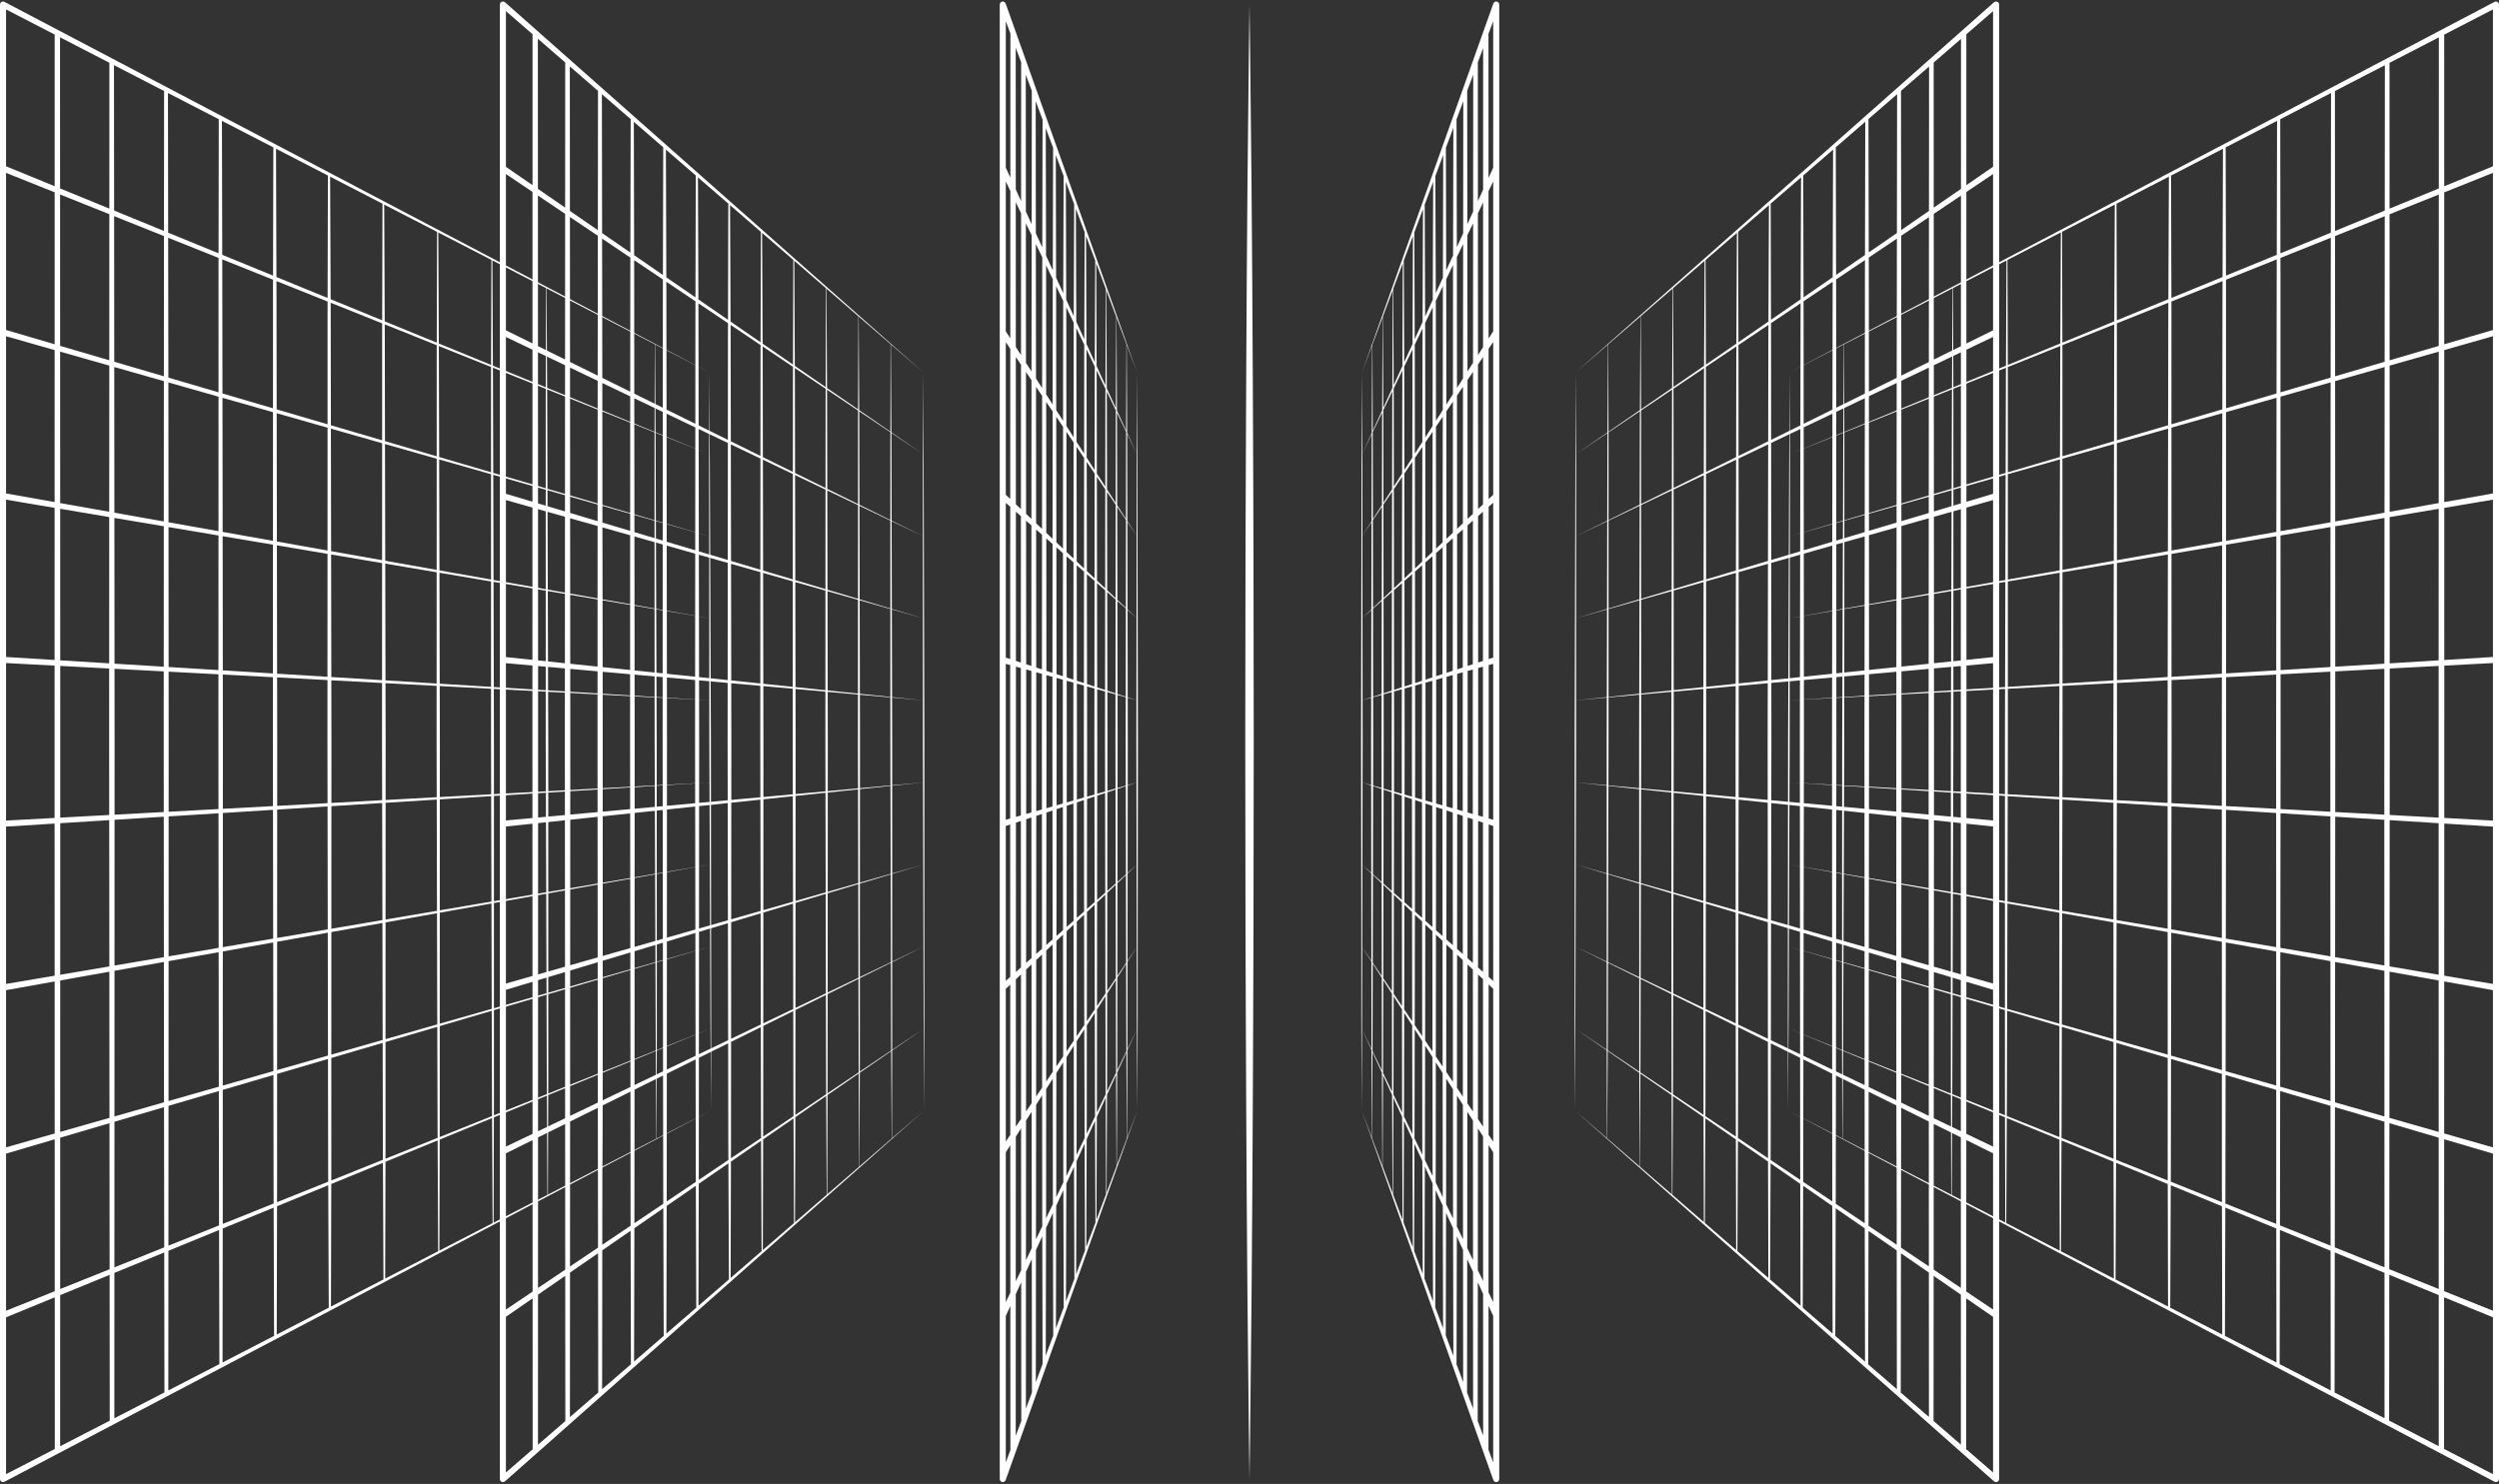 <svg width="1160" height="689" viewBox="0 0 1160 689" fill="none" xmlns="http://www.w3.org/2000/svg">
<rect x="0" y="0" width="1160" height="689" fill="#333333" stroke="none"/>
<path fill-rule="evenodd" clip-rule="evenodd" d="M0 686.75C0 687.537 0.618 688.155 1.404 688.155C1.666 688.155 1.909 688.086 2.116 687.966L330.048 515.604L304.773 528.647L304.872 487.798L329.799 477.577L330.048 515.604L330.105 472.747L329.992 344.233L329.487 215.662L329.206 172.861L2.117 0.893C1.909 0.772 1.666 0.704 1.404 0.704C0.618 0.704 0 1.322 0 2.108V686.75ZM329.206 172.861L329.156 210.877L304.292 200.694L304.043 159.873L329.206 172.861ZM304.66 528.705L304.412 487.986L279.709 498.115L279.61 541.632L304.66 528.705ZM279.495 541.691L279.248 498.303L254.482 508.458L254.334 554.675L279.495 541.691ZM254.107 554.793L253.861 508.712L229.262 518.798L229.115 567.689L254.107 554.793ZM228.662 567.923L228.417 519.144L204.098 529.115L203.951 580.674L228.662 567.923ZM203.386 580.966L203.142 529.507L178.934 539.432L178.788 593.66L203.386 580.966ZM177.996 594.068L177.753 539.917L153.77 549.75L153.625 606.645L177.996 594.068ZM152.609 607.169L152.366 550.325L128.607 560.067L128.461 619.63L152.609 607.169ZM127.221 620.27L127.027 560.714L103.393 570.404L103.297 632.616L127.221 620.27ZM101.833 633.371L101.688 571.104L78.18 580.742L78.132 645.602L101.833 633.371ZM76.332 646.53L76.236 581.539L53.104 591.023L53.08 658.529L76.332 646.53ZM50.944 659.631L50.884 591.933L27.928 601.345L27.916 671.515L50.944 659.631ZM25.444 672.79L25.42 602.373L2.808 611.644V684.471L25.444 672.79ZM25.419 599.526L2.808 608.585V535.64L25.395 528.996L25.419 599.526ZM50.882 589.324L27.929 598.52L27.941 528.247L50.822 521.518L50.882 589.324ZM76.232 579.167L53.105 588.433L53.129 520.839L76.136 514.072L76.232 579.167ZM101.683 568.971L78.182 578.386L78.23 513.456L101.58 506.588L101.683 568.971ZM127.021 558.819L103.396 568.284L103.407 561.55V506.051L126.912 499.137L126.998 551.777L127.021 558.819ZM152.359 548.667L128.611 558.182L128.627 551.777V498.633L152.244 491.686L152.33 541.835L152.359 548.667ZM177.747 538.496L153.774 548.1L153.79 541.835V491.232L177.632 484.219L177.718 532.061L177.747 538.496ZM203.136 528.324L178.938 538.019L178.954 532.061V483.83L202.978 476.764L203.107 522.119L203.136 528.324ZM228.412 518.197L204.101 527.937L204.118 522.119V476.429L228.253 469.33L228.383 512.29L228.412 518.197ZM253.857 508.002L229.265 517.855L229.281 512.29V469.028L253.698 461.846L253.827 502.348L253.857 508.002ZM279.246 497.83L254.484 507.751L254.501 502.348V461.61L279.085 454.379L279.216 492.575L279.246 497.83ZM304.41 487.748L279.71 497.644L279.721 492.575V454.192L304.249 446.978L304.379 482.633L304.41 487.748ZM329.799 477.576L304.873 487.563L304.885 482.633V446.791L329.637 439.51L329.768 472.747L329.799 477.576ZM329.637 439.508L329.487 401.406L304.866 405.803L304.885 446.568L329.637 439.508ZM304.248 446.75L304.099 405.94L279.702 410.296L279.721 453.745L304.248 446.75ZM279.084 453.927L278.936 410.433L254.501 414.796V460.939L279.084 453.927ZM253.695 461.169L253.548 414.967L229.281 419.3V468.132L253.695 461.169ZM228.251 468.426L228.122 419.507L204.136 423.79L204.118 475.31L228.251 468.426ZM202.975 475.636L202.846 424.02L178.972 428.283L178.954 482.487L202.975 475.636ZM177.63 482.865L177.514 428.544L153.809 432.776L153.79 489.664L177.63 482.865ZM152.242 490.106L152.145 433.074L128.645 437.27L128.627 496.841L152.242 490.106ZM126.909 497.331L126.812 437.597L103.425 441.773L103.407 504.035L126.909 497.331ZM101.577 504.557L101.499 442.117L78.261 446.267L78.232 511.215L101.577 504.557ZM76.132 511.814L76.072 446.658L53.154 450.75L53.13 518.375L76.132 511.814ZM50.819 519.034L50.759 451.178L27.953 455.25L27.941 525.56L50.819 519.034ZM25.394 526.286L25.37 455.711L2.808 459.74V532.728L25.394 526.286ZM25.369 453.026L2.808 456.856V383.807L25.345 382.391L25.369 453.026ZM50.757 448.717L27.954 452.587L27.966 382.226L50.697 380.798L50.757 448.717ZM76.071 444.42L53.155 448.31L53.179 380.642L76.022 379.207L76.071 444.42ZM101.496 440.104L78.262 444.048L78.286 379.065L101.424 377.612L101.496 440.104ZM126.81 435.807L103.426 439.776L103.45 377.484L126.712 376.023L126.81 435.807ZM152.142 431.507L128.646 435.495L128.67 375.9L152.044 374.432L152.142 431.507ZM177.511 427.201L153.81 431.224L153.834 374.319L177.389 372.839L177.511 427.201ZM202.844 422.901L178.973 426.953L178.997 372.738L202.721 371.248L202.844 422.901ZM228.12 418.61L204.137 422.681L204.161 371.158L227.997 369.66L228.12 418.61ZM253.546 414.295L229.281 418.413V369.579L253.398 368.064L253.546 414.295ZM278.934 409.985L254.501 414.132V367.995L278.786 366.47L278.934 409.985ZM304.098 405.714L279.702 409.855L279.678 366.414L303.949 364.889L304.098 405.714ZM329.487 401.404L304.866 405.583L304.841 364.833L329.337 363.294L329.487 401.404ZM329.337 363.291L329.262 344.233L329.25 325.173L304.754 323.873L304.829 344.233L304.841 364.62L329.337 363.291ZM303.948 364.668L303.874 344.233L303.861 323.826L279.591 322.539L279.665 344.289L279.677 365.984L303.948 364.668ZM278.784 366.033L278.71 344.289L278.698 322.491L254.428 321.204L254.501 344.233V367.35L278.784 366.033ZM253.396 367.41L253.322 344.233V321.145L229.22 319.867L229.281 344.289V368.718L253.396 367.41ZM227.995 368.787L227.933 344.289V319.798L204.113 318.535L204.174 344.289L204.162 370.08L227.995 368.787ZM202.719 370.158L202.657 344.289L202.67 318.458L178.949 317.2L179.01 344.345L178.998 371.445L202.719 370.158ZM177.386 371.532L177.325 344.345L177.337 317.114L153.798 315.866L153.847 344.289L153.834 372.809L177.386 371.532ZM152.042 372.907L151.993 344.289L152.005 315.771L128.635 314.531L128.683 344.345L128.671 374.174L152.042 372.907ZM126.71 374.28L126.661 344.345L126.673 314.427L103.427 313.194L103.463 344.289L103.451 375.542L126.71 374.28ZM101.421 375.652L101.385 344.289L101.397 313.086L78.275 311.86L78.299 344.401L78.287 376.907L101.421 375.652ZM76.021 377.03L75.996 344.401L76.008 311.739L53.162 310.527L53.192 344.401L53.18 378.268L76.021 377.03ZM50.694 378.403L50.664 344.401L50.676 310.396L27.96 309.191L27.966 379.636L50.694 378.403ZM25.344 379.778L25.338 309.052L2.808 307.856V381L25.344 379.778ZM25.339 306.439L2.808 305.05V232.001L25.351 235.804L25.339 306.439ZM50.677 308L27.959 306.6L27.935 236.24L50.701 240.08L50.677 308ZM76.009 309.562L53.16 308.153L53.099 240.485L76.034 244.353L76.009 309.562ZM101.398 311.127L78.273 309.701L78.225 244.723L101.422 248.636L101.398 311.127ZM126.674 312.684L103.425 311.251L103.352 248.962L126.698 252.9L126.674 312.684ZM152.006 314.246L128.632 312.805L128.535 253.21L152.03 257.173L152.006 314.246ZM177.338 315.807L153.796 314.356L153.698 257.455L177.362 261.447L177.338 315.807ZM202.67 317.368L178.946 315.906L178.825 261.693L202.695 265.72L202.67 317.368ZM227.933 318.925L204.11 317.457L203.988 265.938L227.933 269.978V318.925ZM253.322 320.49L229.218 319.004L229.095 270.174L253.322 274.26V320.49ZM278.698 322.054L254.426 320.558L254.278 274.422L278.673 278.537L278.698 322.054ZM303.861 323.605L279.589 322.109L279.441 278.667L303.836 282.782L303.861 323.605ZM329.25 325.17L304.754 323.66L304.605 282.911L329.225 287.065L329.25 325.17ZM329.225 287.062L329.193 248.975L304.455 241.938L304.604 282.692L329.225 287.062ZM303.836 282.555L303.818 241.756L279.292 234.779L279.44 278.225L303.836 282.555ZM278.673 278.088L278.654 234.598L254.128 227.621L254.276 273.757L278.673 278.088ZM253.322 273.588V227.392L228.965 220.463L229.093 269.287L253.322 273.588ZM227.933 269.081V220.17L203.858 213.321L203.986 264.83L227.933 269.081ZM202.695 264.601L202.713 212.995L178.706 206.166L178.822 260.363L202.695 264.601ZM177.363 260.104L177.381 205.789L153.599 199.024L153.696 255.903L177.363 260.104ZM152.031 255.607L152.049 198.583L128.435 191.866L128.532 251.436L152.031 255.607ZM126.699 251.11L126.717 191.377L103.272 184.707L103.35 246.965L126.699 251.11ZM101.423 246.623L101.441 184.187L78.164 177.565L78.224 242.505L101.423 246.623ZM76.034 242.116L76.064 176.968L53.037 170.417L53.097 238.044L76.034 242.116ZM50.702 237.619L50.726 169.76L27.91 163.269L27.934 233.578L50.702 237.619ZM25.351 233.119L25.363 162.545L2.808 156.129V229.117L25.351 233.119ZM25.364 159.835L2.808 153.218V80.273L25.376 89.304L25.364 159.835ZM50.727 167.277L27.909 160.582L27.885 90.309L50.751 99.46L50.727 167.277ZM76.066 174.71L53.035 167.954L52.975 100.35L76.114 109.61L76.066 174.71ZM101.441 182.155L78.161 175.325L78.064 110.391L101.452 119.751L101.441 127.027V182.155ZM126.717 189.571L103.268 182.691L103.167 120.437L126.734 129.869L126.717 136.913V189.571ZM152.049 197.002L128.432 190.074L128.346 136.913L128.325 130.505L152.066 140.007L152.049 146.743V197.002ZM177.381 204.434L153.596 197.456L153.51 146.743L153.483 140.574L177.399 150.145L177.381 156.628V204.434ZM202.713 211.866L178.703 204.822L178.617 156.628L178.59 150.622L202.731 160.283L202.713 166.458V211.866ZM227.933 219.265L203.855 212.201L203.725 166.458L203.697 160.67L227.951 170.376L227.933 176.288V219.265ZM253.322 226.714L228.962 219.567L228.832 176.288L228.804 170.718L253.34 180.537L253.322 186.117V226.714ZM278.654 234.146L254.126 226.95L253.996 186.117L253.967 180.788L278.666 190.673L278.654 196.003V234.146ZM303.818 241.528L279.29 234.333L279.159 196.003L279.13 190.858L303.83 200.743L303.818 205.832V241.528ZM329.193 248.973L304.454 241.715L304.323 205.832L304.293 200.929L329.156 210.879L329.15 215.662L329.193 248.973ZM303.831 200.505L303.93 159.815L278.88 146.885L279.128 190.387L303.831 200.505ZM278.667 190.198L278.766 146.826L253.717 133.897L253.963 180.08L278.667 190.198ZM253.342 179.826L253.489 133.779L228.554 120.909L228.799 169.774L253.342 179.826ZM227.954 169.428L228.101 120.675L203.447 107.949L203.691 159.49L227.954 169.428ZM202.734 159.098L202.881 107.657L178.34 94.99L178.584 149.207L202.734 159.098ZM177.402 148.723L177.548 94.581L153.234 82.031L153.476 138.923L177.402 148.723ZM152.071 138.348L152.216 81.506L128.126 69.071L128.319 128.62L152.071 138.348ZM126.739 127.973L126.884 68.43L103.017 56.111L103.162 118.316L126.739 127.973ZM101.456 117.617L101.552 55.355L77.965 43.18L78.061 108.035L101.456 117.617ZM76.116 107.239L76.164 42.251L52.913 30.249L52.973 97.76L76.116 107.239ZM50.752 96.85L50.776 29.146L27.86 17.318L27.884 87.484L50.752 96.85ZM25.376 86.457L25.388 16.042L2.808 4.387V77.214L25.376 86.457Z" fill="white"/>
<path fill-rule="evenodd" clip-rule="evenodd" d="M232.033 686.75C232.033 687.537 232.651 688.155 233.438 688.155C233.802 688.155 234.131 688.022 234.378 687.801L234.393 687.818L428.962 515.604L414.021 528.541L414.121 487.721L428.763 477.62L428.962 515.604L429.074 472.747V344.233L428.737 215.662L428.513 172.861L234.393 1.041L234.378 1.057C234.131 0.837 233.802 0.704 233.438 0.704C232.651 0.704 232.033 1.322 232.033 2.108V686.75ZM428.513 172.861L428.413 210.837L413.765 200.744L413.516 159.877L428.513 172.861ZM413.908 528.639L413.66 488.038L399.117 498.071L398.969 541.574L413.908 528.639ZM398.853 541.674L398.608 498.422L384.12 508.417L383.972 554.56L398.853 541.674ZM383.744 554.757L383.5 508.844L369.179 518.724L369.032 567.496L383.744 554.757ZM368.578 567.889L368.335 519.306L354.237 529.031L354.091 580.433L368.578 567.889ZM353.525 580.924L353.282 529.69L339.297 539.338L339.151 593.37L353.525 580.924ZM338.359 594.056L338.117 540.152L324.355 549.645L324.21 606.307L338.359 594.056ZM323.194 607.186L323.001 550.579L309.471 559.913L309.326 619.194L323.194 607.186ZM308.084 620.27L307.892 561.002L294.473 570.259L294.329 632.18L308.084 620.27ZM292.863 633.449L292.719 571.469L279.571 580.539L279.499 645.022L292.863 633.449ZM277.698 646.581L277.602 581.897L264.593 590.872L264.557 657.96L277.698 646.581ZM262.421 659.809L262.373 592.403L249.739 601.118L249.727 670.8L262.421 659.809ZM247.255 672.941L247.231 602.848L234.842 611.395V683.689L247.255 672.941ZM247.23 599.713L234.842 608.045V535.492L247.206 529.37L247.23 599.713ZM262.371 589.53L249.74 598.025L249.752 528.11L262.323 521.886L262.371 589.53ZM277.598 579.288L264.594 588.034L264.63 520.744L277.502 514.371L277.598 579.288ZM292.714 569.122L279.573 577.959L279.645 513.31L292.654 506.869L292.696 561.55L292.714 569.122ZM307.885 558.918L294.479 567.935L294.493 561.55L294.537 505.937L307.777 499.382L307.862 551.777L307.885 558.918ZM322.995 548.755L309.476 557.848L309.491 551.777L309.534 498.512L322.886 491.901L322.971 541.835L322.995 548.755ZM338.11 538.589L324.36 547.837L324.375 541.835L324.419 491.142L337.995 484.421L338.08 532.061L338.11 538.589ZM353.276 528.389L339.301 537.788L339.316 532.061L339.36 483.745L353.16 476.913L353.246 522.119L353.276 528.389ZM368.329 518.264L354.241 527.739L354.257 522.119L354.3 476.348L368.214 469.46L368.299 512.29L368.329 518.264ZM383.496 508.063L369.182 517.69L369.198 512.29L369.242 468.951L383.379 461.951L383.465 502.348L383.496 508.063ZM398.605 497.901L384.122 507.642L384.139 502.348L384.183 461.553L398.488 454.471L398.574 492.575L398.605 497.901ZM413.659 487.776L399.119 497.555L399.136 492.575V454.15L413.541 447.018L413.628 482.633L413.659 487.776ZM428.763 477.617L414.121 487.465L414.133 482.633V446.725L428.65 439.538L428.737 472.747L428.763 477.617ZM428.65 439.534L428.55 401.429L414.133 405.757V446.489L428.65 439.534ZM413.54 446.773L413.441 405.965L399.155 410.254L399.136 453.674L413.54 446.773ZM398.487 453.985L398.388 410.484L384.214 414.739L384.183 460.838L398.487 453.985ZM383.377 461.224L383.279 415.02L369.273 419.224L369.243 467.996L383.377 461.224ZM368.212 468.49L368.113 419.573L354.332 423.71L354.302 475.154L368.212 468.49ZM353.158 475.701L353.06 424.092L339.409 428.19L339.361 482.311L353.158 475.701ZM337.992 482.967L337.895 428.644L324.469 432.675L324.42 489.469L337.992 482.967ZM322.883 490.206L322.786 433.18L309.565 437.149L309.536 496.6L322.883 490.206ZM307.774 497.444L307.695 437.71L294.568 441.651L294.538 503.785L307.774 497.444ZM292.652 504.689L292.585 442.246L279.683 446.119L279.648 510.919L292.652 504.689ZM277.498 511.949L277.438 446.793L264.667 450.627L264.631 518.113L277.498 511.949ZM262.321 519.22L262.273 451.346L249.764 455.101L249.752 525.241L262.321 519.22ZM247.205 526.462L247.181 455.877L234.842 459.581V532.385L247.205 526.462ZM247.18 453.156L234.842 456.676V383.757L247.156 382.456L247.18 453.156ZM262.271 448.852L249.764 452.419L249.776 382.18L262.222 380.865L262.271 448.852ZM277.436 444.527L264.669 448.168L264.705 380.603L277.388 379.263L277.436 444.527ZM292.583 440.207L279.684 443.886L279.708 379.018L292.51 377.665L292.583 440.207ZM307.693 435.897L294.569 439.64L294.593 377.445L307.62 376.069L307.693 435.897ZM322.783 431.593L309.566 435.363L309.59 375.861L322.686 374.477L322.783 431.593ZM337.892 427.283L324.47 431.112L324.518 374.284L337.795 372.881L337.892 427.283ZM353.058 422.958L339.411 426.85L339.459 372.705L352.96 371.279L353.058 422.958ZM368.112 418.664L354.332 422.594L354.357 371.132L368.013 369.689L368.112 418.664ZM383.277 414.338L369.273 418.333L369.298 369.553L383.179 368.087L383.277 414.338ZM398.387 410.029L384.214 414.071L384.239 367.975L398.288 366.491L398.387 410.029ZM413.44 405.735L399.155 409.81L399.18 366.396L413.341 364.9L413.44 405.735ZM428.55 401.426L414.133 405.538V364.817L428.45 363.304L428.55 401.426ZM428.45 363.3L428.4 344.233V325.166L414.084 323.89L414.133 344.233V364.605L428.45 363.3ZM413.34 364.677L413.291 344.233V323.82L399.143 322.559L399.192 344.289L399.18 365.967L413.34 364.677ZM398.287 366.048L398.237 344.289L398.25 322.479L384.202 321.227L384.251 344.233L384.239 367.328L398.287 366.048ZM383.178 367.425L383.128 344.233L383.14 321.132L369.262 319.895L369.31 344.289L369.298 368.69L383.178 367.425ZM368.012 368.807L367.962 344.289L367.975 319.781L354.321 318.564L354.369 344.289L354.357 370.051L368.012 368.807ZM352.958 370.179L352.909 344.289L352.921 318.439L339.436 317.237L339.485 344.345L339.46 371.409L352.958 370.179ZM337.792 371.561L337.744 344.345L337.768 317.088L324.495 315.905L324.544 344.289L324.52 372.77L337.792 371.561ZM322.683 372.937L322.634 344.289L322.658 315.741L309.567 314.575L309.603 344.345L309.591 374.13L322.683 372.937ZM307.618 374.31L307.581 344.345L307.593 314.399L294.57 313.238L294.606 344.289L294.594 375.497L307.618 374.31ZM292.508 375.687L292.471 344.289L292.483 313.052L279.697 311.912L279.721 344.401L279.709 376.853L292.508 375.687ZM277.386 377.065L277.362 344.401L277.374 311.705L264.7 310.575L264.724 344.401L264.706 378.22L277.386 377.065ZM262.221 378.447L262.197 344.401L262.215 310.354L249.771 309.245L249.777 379.58L262.221 378.447ZM247.155 379.819L247.149 309.011L234.842 307.914V380.941L247.155 379.819ZM247.149 306.374L234.842 305.099V232.18L247.162 235.672L247.149 306.374ZM262.216 307.936L249.77 306.646L249.746 236.404L262.252 239.949L262.216 307.936ZM277.375 309.507L264.698 308.193L264.65 240.629L277.399 244.243L277.375 309.507ZM292.484 311.074L279.695 309.748L279.647 244.88L292.509 248.526L292.484 311.074ZM307.594 312.64L294.567 311.29L294.495 249.089L307.618 252.809L307.594 312.64ZM322.66 314.202L309.565 312.844L309.492 253.34L322.709 257.086L322.66 314.202ZM337.769 315.768L324.493 314.392L324.396 257.564L337.818 261.369L337.769 315.768ZM352.922 317.338L339.434 315.94L339.337 261.799L352.946 265.657L352.922 317.338ZM367.975 318.899L354.318 317.483L354.221 266.018L368 269.924L367.975 318.899ZM383.141 320.471L369.26 319.032L369.162 270.254L383.165 274.223L383.141 320.471ZM398.25 322.037L384.201 320.581L384.103 274.489L398.275 278.506L398.25 322.037ZM413.291 323.596L399.142 322.129L399.043 278.724L413.291 282.762V323.596ZM428.4 325.162L414.083 323.678L413.984 282.959L428.4 287.045V325.162ZM428.4 287.042V248.919L413.884 241.986L413.983 282.739L428.4 287.042ZM413.291 282.532V241.702L398.944 234.85L399.042 278.28L413.291 282.532ZM398.275 278.051L398.294 234.539L384.003 227.714L384.101 273.821L398.275 278.051ZM383.166 273.542L383.196 227.329L369.062 220.578L369.16 269.362L383.166 273.542ZM368 269.016L368.031 220.085L354.121 213.442L354.219 264.903L368 269.016ZM352.947 264.523L352.977 212.895L339.237 206.332L339.334 260.461L352.947 264.523ZM337.819 260.009L337.868 205.679L324.296 199.196L324.393 256.002L337.819 260.009ZM322.71 255.499L322.759 198.462L309.412 192.087L309.49 251.554L322.71 255.499ZM307.619 250.995L307.649 191.245L294.426 184.93L294.493 247.078L307.619 250.995ZM292.509 246.486L292.54 184.029L279.586 177.842L279.646 242.647L292.509 246.486ZM277.4 241.977L277.436 176.815L264.601 170.684L264.649 238.171L277.4 241.977ZM262.254 237.456L262.29 169.581L249.721 163.578L249.745 233.723L262.254 237.456ZM247.162 232.953L247.174 162.361L234.842 156.471V229.276L247.162 232.953ZM247.175 159.454L234.842 153.366V80.811L247.187 89.104L247.175 159.454ZM262.291 166.916L249.72 160.71L249.696 90.79L262.327 99.274L262.291 166.916ZM277.439 174.393L264.599 168.055L264.551 100.768L277.511 109.474L277.439 174.393ZM292.541 181.849L279.583 175.452L279.487 110.801L292.601 119.61L292.584 127.027L292.541 181.849ZM307.651 189.308L294.424 182.778L294.381 127.027L294.367 120.796L307.711 129.76L307.693 136.913L307.651 189.308ZM322.76 196.766L309.409 190.175L309.322 136.913L309.302 130.829L322.82 139.909L322.803 146.743L322.76 196.766ZM337.869 204.225L324.293 197.523L324.207 146.743L324.187 140.827L337.93 150.059L337.912 156.628L337.869 204.225ZM352.978 211.684L339.234 204.899L339.148 156.628L339.122 150.86L353.039 160.208L353.021 166.458L352.978 211.684ZM368.032 219.115L354.119 212.247L354.032 166.458L354.006 160.858L368.093 170.32L368.075 176.288L368.032 219.115ZM383.197 226.601L369.06 219.622L368.973 176.288L368.946 170.894L383.258 180.508L383.24 186.117L383.197 226.601ZM398.294 234.053L384.002 226.998L383.914 186.117L383.887 180.93L398.312 190.619L398.294 196.003V234.053ZM413.291 241.457L398.942 234.374L398.855 196.003L398.827 190.965L413.303 200.69L413.291 205.832V241.457ZM428.4 248.915L413.884 241.749L413.796 205.832L413.767 201.001L428.413 210.839L428.4 215.662V248.915ZM413.304 200.426L413.403 159.779L398.577 146.941L398.824 190.449L413.304 200.426ZM398.314 190.098L398.461 146.841L383.637 134.005L383.883 180.154L398.314 190.098ZM383.261 179.726L383.408 133.807L368.696 121.069L368.941 169.86L383.261 179.726ZM368.096 169.277L368.242 120.676L353.756 108.132L354 159.565L368.096 169.277ZM353.043 158.905L353.189 107.641L338.872 95.245L339.115 149.309L353.043 158.905ZM337.934 148.495L338.079 94.558L323.987 82.357L324.18 139.019L337.934 148.495ZM322.825 138.085L322.97 81.476L309.103 69.469L309.296 128.763L322.825 138.085ZM307.716 127.674L307.86 68.393L294.217 56.58L294.361 118.473L307.716 127.674ZM292.606 117.264L292.751 55.31L279.387 43.739L279.483 108.221L292.606 117.264ZM277.514 106.864L277.586 42.179L264.501 30.85L264.549 97.931L277.514 106.864ZM262.329 96.402L262.365 29L249.672 18.009L249.695 87.697L262.329 96.402ZM247.187 85.969L247.199 15.869L234.842 5.169V77.463L247.187 85.969Z" fill="white"/>
<path fill-rule="evenodd" clip-rule="evenodd" d="M464.068 686.75C464.068 687.537 464.685 688.155 465.472 688.155C466.102 688.155 466.624 687.758 466.807 687.195L466.82 687.2L527.932 515.604L528.1 472.747V429.89L528.212 344.233L527.932 215.662L527.763 172.861L466.82 1.659L466.807 1.663C466.624 1.101 466.102 0.704 465.472 0.704C464.685 0.704 464.068 1.322 464.068 2.108V686.75ZM527.763 172.861L527.614 210.619L523.19 200.946L522.99 160.083L527.763 172.861ZM523.158 528.379L523.307 487.632L527.734 477.953L527.932 515.604L523.158 528.379ZM523.044 528.684L522.849 488.633L518.583 497.961L518.387 541.152L523.044 528.684ZM518.268 541.469L518.075 499.071L513.864 508.279L513.67 553.777L518.268 541.469ZM513.437 554.399L513.246 509.629L509.146 518.594L508.954 566.399L513.437 554.399ZM508.495 567.629L508.305 520.433L504.427 528.911L504.237 579.025L508.495 567.629ZM503.663 580.561L503.476 530.992L499.709 539.228L499.521 591.649L503.663 580.561ZM498.721 593.791L498.534 541.797L494.99 549.545L494.803 604.276L498.721 593.791ZM493.779 607.019L493.593 552.6L490.279 559.846L490.14 616.758L493.779 607.019ZM488.892 620.098L488.753 563.181L485.56 570.163L485.422 629.386L488.892 620.098ZM483.95 633.327L483.812 573.986L480.88 580.395L480.812 641.726L483.95 633.327ZM479.008 646.555L478.939 584.64L476.237 590.546L476.204 654.061L479.008 646.555ZM474.065 659.785L474.02 595.395L471.507 600.89L471.484 666.693L474.065 659.785ZM469.01 673.315L468.988 606.397L466.876 611.014V679.028L469.01 673.315ZM468.985 600.196L466.876 604.586V535.023L468.962 531.755L468.985 600.196ZM474.015 589.728L471.509 594.945L471.532 527.728L473.969 523.909L474.015 589.728ZM478.933 579.494L476.24 585.098L476.275 520.296L478.863 516.241L478.933 579.494ZM483.801 569.363L480.886 575.43L480.955 512.961L483.742 508.595L483.783 561.55L483.801 569.363ZM488.743 559.077L485.57 565.68L485.58 561.55L485.624 505.647L488.684 500.85L488.726 551.777L488.743 559.077ZM493.581 549.01L490.288 555.862L490.298 551.777L490.342 498.253L493.515 493.281L493.556 541.835L493.581 549.01ZM498.523 538.725L495.002 546.052L495.017 541.835L495.06 490.86L498.416 485.602L498.499 532.061L498.523 538.725ZM503.466 528.438L499.72 536.234L499.735 532.061L499.778 483.466L503.316 477.923L503.466 528.438ZM508.297 518.384L504.437 526.417L504.453 522.119L504.497 476.073L508.188 470.288L508.272 512.29L508.297 518.384ZM513.24 508.097L509.154 516.6L509.171 512.29L509.215 468.679L513.13 462.544L513.215 502.348L513.24 508.097ZM518.071 498.043L513.87 506.785L513.889 502.348L513.933 461.286L517.96 454.976L518.046 492.575L518.071 498.043ZM522.847 488.103L518.588 496.968L518.607 492.575L518.651 453.893L522.735 447.494L522.82 482.633L522.847 488.103ZM527.734 477.932L523.309 487.141L523.326 482.633L523.37 446.499L527.664 439.771L527.707 472.747L527.734 477.932ZM527.664 439.753L527.595 401.622L523.42 405.576L523.37 446.129L527.664 439.753ZM522.734 447.074L522.653 406.302L518.701 410.044L518.652 453.135L522.734 447.074ZM517.958 454.165L517.878 410.823L513.983 414.512L513.934 460.141L517.958 454.165ZM513.128 461.339L513.048 415.397L509.265 418.98L509.217 467.147L513.128 461.339ZM508.185 468.679L508.106 420.078L504.546 423.448L504.498 474.153L508.185 468.679ZM503.311 475.917L503.273 462.861L503.219 424.705L499.828 427.917L499.78 481.16L503.311 475.917ZM498.411 483.193L498.333 429.333L495.11 432.385L495.062 488.166L498.411 483.193ZM493.512 490.467L493.446 433.96L490.392 436.853L490.344 495.172L493.512 490.467ZM488.682 497.641L488.616 438.535L485.673 441.321L485.626 502.178L488.682 497.641ZM483.739 504.981L483.691 443.198L480.993 445.753L480.96 509.108L483.739 504.981ZM478.858 512.229L478.804 447.826L476.312 450.186L476.277 516.062L478.858 512.229ZM473.966 519.494L473.918 452.453L471.557 454.689L471.533 523.106L473.966 519.494ZM468.96 526.927L468.937 457.17L466.876 459.122V530.022L468.96 526.927ZM468.935 453.608L466.876 455.434V383.515L468.911 382.839L468.935 453.608ZM473.916 449.193L471.558 451.283L471.581 381.953L473.867 381.195L473.916 449.193ZM478.802 444.861L476.314 447.067L476.35 380.371L478.754 379.574L478.802 444.861ZM483.689 440.529L480.994 442.918L481.018 378.822L483.64 377.952L483.689 440.529ZM488.613 436.164L485.675 438.768L485.723 377.261L488.54 376.326L488.613 436.164ZM493.444 431.881L490.394 434.585L490.441 375.695L493.37 374.723L493.444 431.881ZM498.33 427.549L495.112 430.402L495.16 374.13L498.257 373.102L498.33 427.549ZM503.217 423.217L499.83 426.22L499.878 372.564L503.143 371.48L503.217 423.217ZM508.104 418.884L504.548 422.037L504.596 370.998L508.03 369.859L508.104 418.884ZM513.047 414.502L509.266 417.854L509.315 369.433L512.973 368.219L513.047 414.502ZM517.877 410.22L513.984 413.672L514.033 367.867L517.803 366.616L517.877 410.22ZM522.652 405.987L518.702 409.489L518.751 366.302L522.577 365.032L522.652 405.987ZM527.595 401.605L523.42 405.306L523.469 364.736L527.52 363.392L527.595 401.605ZM527.52 363.375L527.482 344.233L527.507 325.104L523.457 323.977L523.494 344.233L523.469 364.527L527.52 363.375ZM522.577 364.781L522.539 344.233L522.564 323.728L518.739 322.663L518.776 344.289L518.751 365.869L522.577 364.781ZM517.802 366.139L517.765 344.289L517.79 322.399L514.021 321.35L514.058 344.233L514.033 367.211L517.802 366.139ZM512.972 367.513L512.934 344.233L512.959 321.054L509.303 320.036L509.34 344.289L509.315 368.553L512.972 367.513ZM508.029 368.919L507.992 344.289L508.016 319.678L504.585 318.722L504.621 344.289L504.597 369.895L508.029 368.919ZM503.142 370.309L503.105 344.289L503.129 318.317L499.867 317.409L499.903 344.345L499.879 371.237L503.142 370.309ZM498.255 371.699L498.218 344.345L498.243 316.956L495.149 316.095L495.185 344.289L495.161 372.579L498.255 371.699ZM493.368 373.089L493.332 344.289L493.356 315.596L490.431 314.781L490.467 344.345L490.443 373.921L493.368 373.089ZM488.538 374.463L488.501 344.345L488.525 314.251L485.725 313.471L485.749 344.289L485.725 375.263L488.538 374.463ZM483.639 375.856L483.614 344.345L483.639 312.89L481.007 312.158L481.03 344.401L481.019 376.602L483.639 375.856ZM478.752 377.246L478.728 344.401L478.74 311.526L476.345 310.86L476.369 344.401L476.351 377.929L478.752 377.246ZM473.865 378.636L473.841 344.401L473.859 310.168L471.582 309.534V379.286L473.865 378.636ZM468.91 380.046L468.91 308.79L466.876 308.223V380.624L468.91 380.046ZM468.911 306.001L466.876 305.338V233.466L468.935 235.278L468.911 306.001ZM473.861 307.613L471.581 306.871L471.558 237.587L473.897 239.646L473.861 307.613ZM478.741 309.203L476.343 308.422L476.296 241.757L478.765 243.931L478.741 309.203ZM483.64 310.799L481.005 309.941L480.957 245.86L483.689 248.265L483.64 310.799ZM488.527 312.391L485.723 311.478L485.676 250.013L488.575 252.566L488.527 312.391ZM493.357 313.965L490.429 313.011L490.357 254.134L493.406 256.818L493.357 313.965ZM498.244 315.556L495.147 314.548L495.075 258.287L498.293 261.119L498.244 315.556ZM503.131 317.148L499.865 316.085L499.793 262.44L503.18 265.421L503.131 317.148ZM508.017 318.74L504.584 317.622L504.511 266.593L508.066 269.722L508.017 318.74ZM512.96 320.351L509.302 319.159L509.229 270.746L513.009 274.073L512.96 320.351ZM517.79 321.924L514.02 320.696L513.947 274.898L517.84 278.325L517.79 321.924ZM522.565 323.479L518.738 322.233L518.665 279.051L522.614 282.527L522.565 323.479ZM527.507 325.09L523.457 323.77L523.383 283.204L527.557 286.878L527.507 325.09ZM527.557 286.862L527.595 258.519V248.694L523.302 242.345L523.382 282.932L527.557 286.862ZM522.615 282.209L522.665 241.401L518.585 235.366L518.664 278.49L522.615 282.209ZM517.841 277.714L517.89 234.339L513.867 228.388L513.946 274.048L517.841 277.714ZM513.01 273.167L513.059 227.193L509.149 221.409L509.227 269.606L513.01 273.167ZM508.068 268.514L508.117 219.882L504.432 214.431L504.509 265.164L508.068 268.514ZM503.181 263.913L503.23 212.653L499.714 207.452L499.79 260.721L503.181 263.913ZM498.294 259.313L498.343 205.424L495.006 200.489L495.073 256.28L498.294 259.313ZM493.408 254.712L493.456 198.196L490.288 193.509L490.354 251.837L493.408 254.712ZM488.577 250.165L488.625 191.05L485.626 186.614L485.674 247.431L488.577 250.165ZM483.691 245.564L483.739 183.821L480.903 179.627L480.955 242.989L483.691 245.564ZM478.766 240.928L478.802 176.519L476.247 172.739L476.293 238.6L478.766 240.928ZM473.899 236.346L473.934 169.319L471.533 165.767L471.557 234.141L473.899 236.346ZM468.937 231.674L468.96 161.961L466.876 158.878V229.734L468.937 231.674ZM468.962 157.092L466.876 153.834V84.271L468.985 88.659L468.962 157.092ZM473.937 164.863L471.532 161.106L471.509 93.909L473.972 99.033L473.937 164.863ZM478.807 172.469L476.244 168.466L476.197 103.663L478.877 109.238L478.807 172.469ZM483.741 180.177L480.899 175.738L480.829 113.3L483.8 119.481L483.783 127.084L483.741 180.177ZM488.628 187.81L485.624 183.117L485.58 127.028L485.571 123.165L488.687 129.648L488.669 136.913L488.628 187.81ZM493.459 195.355L490.286 190.399L490.242 136.913L490.232 132.863L493.524 139.711L493.5 146.743L493.459 195.355ZM498.345 202.988L495.004 197.769L494.96 146.743L494.947 142.67L498.411 149.877L498.387 156.628L498.345 202.988ZM503.231 210.621L499.709 205.119L499.622 156.628L499.607 152.366L503.298 160.044L503.273 166.458L503.231 210.621ZM508.118 218.253L504.428 212.489L504.341 166.458L504.324 162.18L508.185 170.211L508.16 176.288L508.118 218.253ZM513.06 225.973L509.146 219.859L509.059 176.288L509.042 171.995L513.127 180.494L513.103 186.117L513.06 225.973ZM517.891 233.518L513.865 227.229L513.777 186.117L513.759 181.808L517.958 190.545L517.933 196.003L517.891 233.518ZM522.665 240.976L518.583 234.599L518.495 196.003L518.475 191.621L522.727 200.467L522.708 205.832L522.665 240.976ZM527.595 248.675L523.301 241.969L523.213 205.832L523.192 201.433L527.614 210.634L527.595 215.662V248.675ZM522.729 199.94L522.876 159.776L518.274 147.455L518.471 190.631L522.729 199.94ZM517.963 189.52L518.156 147.137L513.558 134.827L513.752 180.316L517.963 189.52ZM513.133 178.963L513.324 134.201L508.842 122.199L509.034 170.001L513.133 178.963ZM508.193 168.163L508.382 120.968L504.125 109.569L504.315 159.686L508.193 168.163ZM503.307 157.483L503.495 107.884L499.408 96.939L499.596 149.371L503.307 157.483ZM498.422 146.804L498.609 94.799L494.748 84.461L494.935 139.18L498.422 146.804ZM493.536 136.124L493.722 81.715L490.084 71.974L490.223 128.88L493.536 136.124ZM488.697 125.545L488.836 68.632L485.423 59.493L485.561 118.689L488.697 125.545ZM483.811 114.865L483.949 55.547L480.756 46.997L480.824 108.335L483.811 114.865ZM478.883 104.091L478.952 42.166L476.148 34.66L476.194 98.213L478.883 104.091ZM473.975 93.362L474.009 28.933L471.484 22.172L471.507 87.967L473.975 93.362ZM468.988 82.46L469.01 15.548L466.876 9.833V77.844L468.988 82.46Z" fill="white"/>
<path fill-rule="evenodd" clip-rule="evenodd" d="M1157.89 687.967C1158.09 688.087 1158.34 688.155 1158.6 688.155C1159.33 688.155 1160 687.537 1160 686.75V2.108C1160 1.322 1159.38 0.704 1158.6 0.704C1158.33 0.704 1158.09 0.773 1157.88 0.894L830.794 172.861L830.513 215.662L830.008 344.233L829.896 429.89V472.747L829.952 515.604L830.201 477.578L855.071 487.775L855.171 528.618L829.952 515.604L1157.89 687.967ZM1157.19 684.471V611.644L1134.52 602.35L1134.5 672.762L1157.19 684.471ZM1132.03 671.486L1132.02 601.322L1109.06 591.91L1109 659.603L1132.03 671.486ZM1106.86 658.501L1106.84 591L1083.76 581.539L1083.67 646.53L1106.86 658.501ZM1081.87 645.602L1081.82 580.742L1058.31 571.104L1058.17 633.371L1081.87 645.602ZM1056.7 632.616L1056.61 570.404L1032.97 560.715L1032.78 620.271L1056.7 632.616ZM1031.54 619.63L1031.39 560.067L1007.63 550.325L1007.39 607.169L1031.54 619.63ZM1006.38 606.645L1006.23 549.75L982.246 539.916L982.003 594.068L1006.38 606.645ZM981.212 593.66L981.066 539.432L956.914 529.53L956.67 580.995L981.212 593.66ZM956.105 580.704L955.958 529.138L931.527 519.122L931.282 567.894L956.105 580.704ZM930.829 567.661L930.682 518.775L906.194 508.735L905.949 554.821L930.829 567.661ZM905.722 554.704L905.574 508.481L880.808 498.326L880.561 541.72L905.722 554.704ZM880.446 541.661L880.347 498.138L855.532 487.963L855.284 528.677L880.446 541.661ZM830.794 172.861L855.9 159.903L855.652 200.717L830.844 210.877L830.794 172.861ZM855.071 487.54L830.201 477.576L830.233 472.747L830.363 439.51L855.059 446.774V482.633L855.071 487.54ZM880.346 497.667L855.534 487.726L855.565 482.633L855.695 446.961L880.335 454.208V492.575L880.346 497.667ZM905.572 507.774L880.81 497.853L880.84 492.575L880.97 454.395L905.555 461.626V502.348L905.572 507.774ZM930.679 517.833L906.198 508.025L906.228 502.348L906.358 461.863L930.663 469.011V512.29L930.679 517.833ZM955.954 527.959L931.532 518.174L931.561 512.29L931.691 469.314L955.938 476.445V522.119L955.954 527.959ZM981.062 538.019L956.919 528.346L956.949 522.119L957.078 476.781L981.046 483.83V532.061L981.062 538.019ZM1006.23 548.1L982.253 538.496L982.281 532.061L982.367 484.219L1006.21 491.232V541.835L1006.23 548.1ZM1031.39 558.182L1007.64 548.667L1007.67 541.835L1007.76 491.686L1031.37 498.633V551.777L1031.39 558.182ZM1056.6 568.284L1032.98 558.819L1033 551.777L1033.09 499.137L1056.59 506.051V561.55L1056.6 568.284ZM1081.82 578.386L1058.32 568.971L1058.42 506.588L1081.77 513.456L1081.82 578.386ZM1106.84 588.411L1083.77 579.167L1083.86 514.072L1106.81 520.822L1106.84 588.411ZM1132.01 598.498L1109.06 589.302L1109.12 521.501L1132 528.231L1132.01 598.498ZM1157.19 608.585L1134.52 599.503L1134.55 528.98L1157.19 535.64V608.585ZM1157.19 532.744V459.74L1134.57 455.701L1134.55 526.285L1157.19 532.744ZM1132 525.558L1131.99 455.24L1109.18 451.168L1109.12 519.032L1132 525.558ZM1106.81 518.373L1106.79 450.74L1083.93 446.658L1083.87 511.827L1106.81 518.373ZM1081.77 511.228L1081.74 446.267L1058.5 442.117L1058.42 504.568L1081.77 511.228ZM1056.59 504.046L1056.57 441.773L1033.19 437.597L1033.09 497.341L1056.59 504.046ZM1031.37 496.852L1031.35 437.27L1007.86 433.074L1007.76 490.115L1031.37 496.852ZM1006.21 489.673L1006.19 432.776L982.486 428.544L982.37 482.872L1006.21 489.673ZM981.046 482.494L981.027 428.283L957.209 424.03L957.081 475.658L981.046 482.494ZM955.938 475.332L955.919 423.8L931.822 419.497L931.693 468.415L955.938 475.332ZM930.663 468.121V419.29L906.508 414.977L906.36 461.188L930.663 468.121ZM905.555 460.958V414.806L881.12 410.443L880.972 453.946L905.555 460.958ZM880.335 453.764L880.353 410.306L855.845 405.93L855.696 446.735L880.335 453.764ZM855.059 446.553L855.078 405.793L830.513 401.406L830.363 439.508L855.059 446.553ZM855.078 405.574L830.513 401.404L830.663 363.294L855.103 364.829L855.078 405.574ZM880.353 409.864L855.846 405.704L855.995 364.885L880.378 366.417L880.353 409.864ZM905.555 414.142L881.122 409.995L881.27 366.473L905.555 367.999V414.142ZM930.663 418.404L906.51 414.304L906.658 368.068L930.663 369.576V418.404ZM955.919 422.691L931.824 418.601L931.947 369.657L955.894 371.161L955.919 422.691ZM981.027 426.953L957.212 422.91L957.334 371.251L981.002 372.738L981.027 426.953ZM1006.19 431.224L982.489 427.201L982.611 372.839L1006.17 374.319L1006.19 431.224ZM1031.35 435.496L1007.86 431.507L1007.96 374.432L1031.33 375.9L1031.35 435.496ZM1056.57 439.776L1033.19 435.807L1033.29 376.023L1056.55 377.484L1056.57 439.776ZM1081.74 444.048L1058.5 440.104L1058.58 377.612L1081.71 379.065L1081.74 444.048ZM1106.79 448.3L1083.93 444.42L1083.98 379.207L1106.76 380.639L1106.79 448.3ZM1131.99 452.578L1109.19 448.707L1109.25 380.795L1131.98 382.223L1131.99 452.578ZM1157.19 456.856L1134.57 453.016L1134.6 382.387L1157.19 383.807V456.856ZM1157.19 381V307.856L1134.61 309.055L1134.6 379.775L1157.19 381ZM1131.98 379.633L1131.98 309.194L1109.27 310.399L1109.28 344.401L1109.25 378.4L1131.98 379.633ZM1106.76 378.265L1106.75 344.401L1106.78 310.53L1083.99 311.739L1084 344.401L1083.98 377.03L1106.76 378.265ZM1081.71 376.907L1081.7 344.401L1081.72 311.86L1058.6 313.086L1058.62 344.289L1058.58 375.652L1081.71 376.907ZM1056.55 375.542L1056.54 344.289L1056.57 313.194L1033.33 314.427L1033.34 344.345L1033.29 374.281L1056.55 375.542ZM1031.33 374.174L1031.32 344.345L1031.37 314.531L1007.99 315.771L1008.01 344.289L1007.96 372.907L1031.33 374.174ZM1006.17 372.809L1006.15 344.289L1006.2 315.866L982.662 317.114L982.675 344.345L982.614 371.532L1006.17 372.809ZM981.002 371.445L980.99 344.345L981.051 317.2L957.386 318.455L957.398 344.289L957.337 370.161L981.002 371.445ZM955.894 370.083L955.882 344.289L955.943 318.532L932.011 319.801V344.289L931.949 368.784L955.894 370.083ZM930.663 368.715V344.289L930.724 319.87L906.734 321.142V344.233L906.66 367.413L930.663 368.715ZM905.555 367.353V344.233L905.628 321.201L881.358 322.488L881.346 344.289L881.272 366.036L905.555 367.353ZM880.378 365.987L880.391 344.289L880.465 322.536L856.082 323.829L856.07 344.233L855.995 364.665L880.378 365.987ZM855.103 364.617L855.115 344.233L855.189 323.876L830.751 325.173L830.738 344.233L830.663 363.291L855.103 364.617ZM855.19 323.663L830.751 325.17L830.776 287.065L855.339 282.921L855.19 323.663ZM880.466 322.106L856.083 323.608L856.107 282.791L880.615 278.657L880.466 322.106ZM905.63 320.555L881.358 322.051L881.383 278.528L905.778 274.412L905.63 320.555ZM930.726 319.008L906.734 320.487V274.251L930.848 270.183L930.726 319.008ZM955.945 317.454L932.011 318.929V269.987L956.067 265.929L955.945 317.454ZM981.053 315.906L957.385 317.365L957.361 265.711L981.175 261.693L981.053 315.906ZM1006.2 314.356L982.662 315.807L982.637 261.447L1006.3 257.455L1006.2 314.356ZM1031.37 312.805L1007.99 314.246L1007.97 257.174L1031.47 253.21L1031.37 312.805ZM1056.58 311.251L1033.33 312.684L1033.3 252.9L1056.65 248.962L1056.58 311.251ZM1081.73 309.701L1058.6 311.127L1058.58 248.636L1081.77 244.723L1081.73 309.701ZM1106.78 308.157L1083.99 309.562L1083.97 244.354L1106.84 240.494L1106.78 308.157ZM1131.98 306.604L1109.27 308.004L1109.24 240.09L1132.01 236.249L1131.98 306.604ZM1157.19 305.05L1134.6 306.442L1134.59 235.813L1157.19 232.001V305.05ZM1157.19 229.117V156.113L1134.58 162.546L1134.59 233.129L1157.19 229.117ZM1132.01 233.588L1132.03 163.271L1109.22 169.762L1109.24 237.629L1132.01 233.588ZM1106.85 238.054L1106.91 170.42L1083.93 176.955L1083.97 242.116L1106.85 238.054ZM1081.78 242.505L1081.84 177.553L1058.56 184.175L1058.58 246.623L1081.78 242.505ZM1056.65 246.965L1056.73 184.696L1033.28 191.367L1033.3 251.11L1056.65 246.965ZM1031.47 251.436L1031.56 191.856L1007.95 198.574L1007.97 255.607L1031.47 251.436ZM1006.3 255.903L1006.4 199.015L982.619 205.782L982.637 260.104L1006.3 255.903ZM981.178 260.363L981.294 206.159L957.342 212.973L957.36 264.591L981.178 260.363ZM956.07 264.82L956.198 213.299L932.011 220.18V269.091L956.07 264.82ZM930.851 269.297L930.979 220.474L906.734 227.372V273.578L930.851 269.297ZM905.78 273.748L905.927 227.602L881.402 234.579L881.383 278.078L905.78 273.748ZM880.616 278.215L880.764 234.761L856.126 241.771L856.108 282.565L880.616 278.215ZM855.34 282.702L855.489 241.952L830.807 248.975L830.776 287.062L855.34 282.702ZM855.489 241.732L830.807 248.973L830.851 215.662L830.844 210.879L855.65 200.951L855.621 205.832L855.489 241.732ZM880.766 234.316L856.126 241.545V205.832L856.114 200.766L880.926 190.836L880.896 196.003L880.766 234.316ZM905.929 226.933L881.402 234.129V196.003L881.39 190.65L906.089 180.766L906.06 186.117L905.929 226.933ZM930.982 219.584L906.734 226.697V186.117L906.716 180.515L931.14 170.74L931.112 176.288L930.982 219.584ZM956.201 212.185L932.011 219.282V176.288L931.993 170.399L956.359 160.647L956.331 166.458L956.201 212.185ZM981.296 204.822L957.342 211.85V166.458L957.324 160.261L981.41 150.622L981.383 156.628L981.296 204.822ZM1006.4 197.456L982.619 204.434V156.628L982.601 150.145L1006.52 140.574L1006.49 146.743L1006.4 197.456ZM1031.57 190.074L1007.95 197.002V146.743L1007.93 140.007L1031.68 130.505L1031.65 136.913L1031.57 190.074ZM1056.73 182.691L1033.28 189.57V136.913L1033.27 129.869L1056.83 120.437L1056.73 182.691ZM1081.84 175.325L1058.56 182.155V127.027L1058.55 119.751L1081.93 110.391L1081.84 175.325ZM1106.91 167.97L1083.93 174.71L1083.89 109.611L1106.97 100.372L1106.91 167.97ZM1132.03 160.599L1109.22 167.293L1109.19 99.482L1132.06 90.332L1132.03 160.599ZM1157.19 153.218L1134.58 159.852L1134.57 89.327L1157.19 80.273V153.218ZM1157.19 77.214V4.387L1134.56 16.071L1134.57 86.48L1157.19 77.214ZM1132.06 87.507L1132.08 17.347L1109.17 29.175L1109.19 96.873L1132.06 87.507ZM1106.97 97.783L1107.03 30.278L1083.84 42.251L1083.88 107.239L1106.97 97.783ZM1081.94 108.036L1082.03 43.181L1058.45 55.355L1058.54 117.617L1081.94 108.036ZM1056.84 118.316L1056.98 56.111L1033.12 68.43L1033.26 127.972L1056.84 118.316ZM1031.68 128.62L1031.87 69.071L1007.78 81.506L1007.93 138.348L1031.68 128.62ZM1006.52 138.924L1006.77 82.031L982.452 94.582L982.597 148.723L1006.52 138.924ZM981.416 149.207L981.66 94.99L957.175 107.628L957.321 159.076L981.416 149.207ZM956.364 159.468L956.609 107.921L931.843 120.704L931.99 169.451L956.364 159.468ZM931.145 169.797L931.39 120.938L906.566 133.751L906.714 179.803L931.145 169.797ZM906.092 180.058L906.339 133.868L881.29 146.797L881.389 190.176L906.092 180.058ZM880.928 190.364L881.175 146.856L856.014 159.844L856.113 200.528L880.928 190.364Z" fill="white"/>
<path fill-rule="evenodd" clip-rule="evenodd" d="M925.621 687.801C925.869 688.022 926.197 688.155 926.562 688.155C927.292 688.155 927.966 687.537 927.966 686.75V2.108C927.966 1.322 927.348 0.704 926.562 0.704C926.197 0.704 925.869 0.837 925.621 1.057L925.607 1.041L731.487 172.861L731.263 215.662L730.925 344.233V472.747L731.038 515.604L731.237 477.62L745.823 487.685L745.922 528.492L731.038 515.604L925.607 687.818L925.621 687.801ZM925.157 683.689V611.433L912.712 602.846L912.688 672.892L925.157 683.689ZM910.216 670.752L910.204 601.115L897.571 592.397L897.523 659.761L910.216 670.752ZM895.387 657.911L895.351 590.866L882.397 581.927L882.301 646.581L895.387 657.911ZM880.5 645.021L880.429 580.569L867.336 571.534L867.192 633.498L880.5 645.021ZM865.726 632.229L865.582 570.324L852.108 561.026L851.915 620.27L865.726 632.229ZM850.673 619.194L850.529 559.937L836.998 550.6L836.805 607.186L850.673 619.194ZM835.789 606.306L835.644 549.665L821.883 540.169L821.641 594.056L835.789 606.306ZM820.849 593.37L820.703 539.356L806.717 529.705L806.475 580.924L820.849 593.37ZM805.908 580.433L805.762 529.046L791.609 519.279L791.366 567.841L805.908 580.433ZM790.911 567.448L790.765 518.697L776.556 508.892L776.311 554.805L790.911 567.448ZM776.084 554.609L775.936 508.464L761.448 498.467L761.202 541.723L776.084 554.609ZM761.087 541.623L760.938 498.115L746.283 488.003L746.036 528.591L761.087 541.623ZM731.487 172.861L746.427 159.925L746.178 200.78L731.587 210.836L731.487 172.861ZM745.822 487.427L731.237 477.618L731.263 472.747L731.35 439.565L745.81 446.723V482.633L745.822 487.427ZM760.937 497.593L746.285 487.739L746.316 482.633L746.403 447.016L760.92 454.201V492.575L760.937 497.593ZM775.934 507.68L761.451 497.939L761.481 492.575L761.568 454.522L775.873 461.603L775.917 502.348L775.934 507.68ZM790.761 517.653L776.56 508.101L776.591 502.348L776.677 462L790.702 468.942L790.745 512.29L790.761 517.653ZM805.758 527.739L791.614 518.226L791.644 512.29L791.73 469.451L805.699 476.365L805.742 522.119L805.758 527.739ZM820.699 537.788L806.724 528.388L806.753 522.119L806.839 476.929L820.64 483.76L820.684 532.061L820.699 537.788ZM835.64 547.837L821.89 538.589L821.919 532.061L822.005 484.436L835.581 491.155L835.624 541.835L835.64 547.837ZM850.524 557.848L837.005 548.755L837.028 541.835L837.113 491.914L850.466 498.523L850.509 551.777L850.524 557.848ZM865.577 567.972L852.115 558.918L852.138 551.777L852.223 499.392L865.519 505.973L865.562 561.55L865.577 567.972ZM880.426 577.959L867.342 569.159L867.36 561.55L867.402 506.905L880.354 513.316L880.426 577.959ZM895.349 587.997L882.401 579.288L882.498 514.377L895.314 520.72L895.349 587.997ZM910.204 597.987L897.573 589.492L897.621 521.862L910.192 528.084L910.204 597.987ZM925.157 608.045L912.713 599.675L912.737 529.344L925.157 535.492V608.045ZM925.157 532.385V459.581L912.763 455.861L912.738 526.437L925.157 532.385ZM910.191 525.217L910.179 455.086L897.671 451.332L897.623 519.197L910.191 525.217ZM895.312 518.09L895.276 450.613L882.561 446.797L882.501 511.955L895.312 518.09ZM880.351 510.925L880.316 446.123L867.47 442.268L867.404 504.724L880.351 510.925ZM865.517 503.82L865.487 441.673L852.305 437.717L852.226 497.455L865.517 503.82ZM850.464 496.611L850.434 437.155L837.214 433.188L837.116 490.218L850.464 496.611ZM835.579 489.482L835.531 432.683L822.105 428.653L822.007 482.981L835.579 489.482ZM820.639 482.326L820.59 428.199L806.939 424.102L806.841 475.718L820.639 482.326ZM805.698 475.17L805.668 423.72L791.83 419.567L791.732 468.481L805.698 475.17ZM790.701 467.987L790.671 419.219L776.777 415.05L776.678 461.271L790.701 467.987ZM775.872 460.885L775.842 414.769L761.668 410.515L761.569 454.035L775.872 460.885ZM760.92 453.724L760.901 410.285L746.503 405.964L746.403 446.771L760.92 453.724ZM745.81 446.487V405.756L731.45 401.446L731.35 439.561L745.81 446.487ZM745.81 405.537L731.45 401.442L731.55 363.31L745.81 364.816V405.537ZM760.901 409.839L746.503 405.734L746.603 364.9L760.876 366.407L760.901 409.839ZM775.842 414.1L761.669 410.058L761.768 366.502L775.817 367.985L775.842 414.1ZM790.67 418.328L776.778 414.367L776.877 368.097L790.646 369.551L790.67 418.328ZM805.667 422.604L791.832 418.659L791.93 369.687L805.643 371.135L805.667 422.604ZM820.589 426.859L806.941 422.967L807.039 371.283L820.54 372.709L820.589 426.859ZM835.53 431.119L822.107 427.292L822.205 372.884L835.481 374.287L835.53 431.119ZM850.434 435.369L837.216 431.6L837.314 374.48L850.409 375.863L850.434 435.369ZM865.487 439.661L852.307 435.903L852.38 376.071L865.463 377.453L865.487 439.661ZM880.315 443.889L867.473 440.227L867.545 377.673L880.291 379.019L880.315 443.889ZM895.275 448.155L882.563 444.53L882.611 379.264L895.239 380.598L895.275 448.155ZM910.179 452.405L897.673 448.839L897.721 380.86L910.167 382.174L910.179 452.405ZM925.157 456.676L912.763 453.142L912.788 382.451L925.157 383.757V456.676ZM925.157 380.941V307.914L912.795 309.016L912.789 379.815L925.157 380.941ZM910.167 379.576L910.173 309.249L897.729 310.358L897.747 344.401L897.723 378.442L910.167 379.576ZM895.237 378.216L895.219 344.401L895.244 310.58L882.625 311.704L882.637 344.401L882.613 377.066L895.237 378.216ZM880.29 376.854L880.278 344.401L880.302 311.911L867.572 313.045L867.584 344.289L867.548 375.694L880.29 376.854ZM865.462 375.503L865.45 344.289L865.486 313.231L852.407 314.397L852.419 344.345L852.382 374.312L865.462 375.503ZM850.409 374.132L850.397 344.345L850.433 314.573L837.341 315.739L837.365 344.289L837.316 372.94L850.409 374.132ZM835.48 372.772L835.456 344.289L835.504 315.903L822.232 317.085L822.256 344.345L822.207 371.563L835.48 372.772ZM820.539 371.411L820.515 344.345L820.564 317.234L807.078 318.436L807.09 344.289L807.041 370.182L820.539 371.411ZM805.642 370.054L805.63 344.289L805.679 318.56L791.969 319.782L791.981 344.289L791.932 368.806L805.642 370.054ZM790.645 368.688L790.633 344.289L790.682 319.897L776.916 321.123L776.928 344.233L776.878 367.434L790.645 368.688ZM775.817 367.338L775.804 344.233L775.854 321.218L761.806 322.47L761.818 344.289L761.769 366.058L775.817 367.338ZM760.876 365.977L760.863 344.289L760.913 322.549L746.653 323.82V344.233L746.603 364.676L760.876 365.977ZM745.81 364.604V344.233L745.86 323.891L731.6 325.161V344.233L731.55 363.305L745.81 364.604ZM745.86 323.679L731.6 325.156V287.029L745.96 282.96L745.86 323.679ZM760.914 322.119L746.653 323.596V282.764L761.012 278.694L760.914 322.119ZM775.855 320.57L761.805 322.026L761.781 278.477L775.953 274.461L775.855 320.57ZM790.684 319.034L776.915 320.46L776.891 274.195L790.782 270.258L790.684 319.034ZM805.681 317.48L791.968 318.901L791.944 269.929L805.778 266.009L805.681 317.48ZM820.566 315.937L807.078 317.335L807.053 265.648L820.663 261.791L820.566 315.937ZM835.506 314.389L822.231 315.765L822.182 261.36L835.603 257.557L835.506 314.389ZM850.435 312.842L837.34 314.199L837.291 257.079L850.507 253.334L850.435 312.842ZM865.488 311.282L852.406 312.638L852.382 252.803L865.56 249.068L865.488 311.282ZM880.304 309.747L867.571 311.066L867.547 248.505L880.352 244.876L880.304 309.747ZM895.245 308.198L882.624 309.506L882.6 244.239L895.293 240.642L895.245 308.198ZM910.173 306.651L897.728 307.941L897.691 239.963L910.197 236.419L910.173 306.651ZM925.157 305.099L912.794 306.38L912.782 235.686L925.157 232.18V305.099ZM925.157 229.276V156.445L912.77 162.363L912.782 232.968L925.157 229.276ZM910.198 233.739L910.222 163.58L897.654 169.585L897.69 237.471L910.198 233.739ZM895.295 238.185L895.343 170.689L882.563 176.794L882.599 241.973L895.295 238.185ZM880.354 242.643L880.413 177.822L867.516 183.983L867.546 246.464L880.354 242.643ZM865.563 247.056L865.63 184.885L852.35 191.229L852.381 250.989L865.563 247.056ZM850.51 251.547L850.588 192.071L837.241 198.448L837.29 255.492L850.51 251.547ZM835.606 255.994L835.703 199.182L822.132 205.666L822.181 260L835.606 255.994ZM820.666 260.452L820.763 206.32L807.022 212.885L807.053 264.513L820.666 260.452ZM805.781 264.893L805.878 213.432L791.913 220.104L791.943 269.021L805.781 264.893ZM790.783 269.367L790.881 220.597L776.859 227.296L776.89 273.512L790.783 269.367ZM775.955 273.791L776.053 227.681L761.762 234.509L761.781 278.02L775.955 273.791ZM761.013 278.249L761.112 234.819L746.653 241.727V282.534L761.013 278.249ZM745.96 282.74L746.059 242.011L731.6 248.919V287.025L745.96 282.74ZM746.06 241.777L731.6 248.915V215.662L731.587 210.839L746.177 201.039L746.147 205.832L746.06 241.777ZM761.113 234.346L746.653 241.484V205.832L746.641 200.727L761.229 190.927L761.2 196.003L761.113 234.346ZM776.054 226.97L761.762 234.026V196.003L761.744 190.582L776.169 180.892L776.141 186.117L776.054 226.97ZM790.883 219.65L776.859 226.573L776.815 186.117L776.797 180.47L790.997 170.931L790.97 176.288L790.883 219.65ZM805.88 212.247L791.912 219.142L791.869 176.288L791.851 170.358L805.994 160.858L805.967 166.458L805.88 212.247ZM820.765 204.899L807.021 211.684L806.978 166.458L806.96 160.208L820.878 150.859L820.852 156.628L820.765 204.899ZM835.706 197.524L822.131 204.225L822.088 156.628L822.07 150.059L835.813 140.827L835.793 146.743L835.706 197.524ZM850.591 190.176L837.24 196.766L837.197 146.743L837.179 139.909L850.697 130.829L850.677 136.913L850.591 190.176ZM865.631 182.751L852.349 189.308L852.306 136.913L852.289 129.76L865.689 120.758L865.675 127.027L865.631 182.751ZM880.417 175.452L867.514 181.821L867.472 127.027L867.454 119.572L880.512 110.801L880.417 175.452ZM895.345 168.083L882.56 174.394L882.488 109.474L895.393 100.805L895.345 168.083ZM910.223 160.738L897.652 166.944L897.616 99.312L910.247 90.827L910.223 160.738ZM925.157 153.366L912.769 159.481L912.757 89.141L925.157 80.811V153.366ZM925.157 77.424V5.169L912.745 15.917L912.756 85.971L925.157 77.424ZM910.248 87.7L910.272 18.058L897.579 29.048L897.615 96.407L910.248 87.7ZM895.395 97.937L895.443 30.898L882.413 42.18L882.485 106.835L895.395 97.937ZM880.516 108.192L880.612 43.739L867.305 55.262L867.449 117.198L880.516 108.192ZM865.695 118.407L865.839 56.531L852.139 68.393L852.284 127.65L865.695 118.407ZM850.704 128.739L850.897 69.469L837.03 81.476L837.175 138.063L850.704 128.739ZM835.819 138.998L836.012 82.357L821.92 94.558L822.066 148.477L835.819 138.998ZM820.885 149.291L821.127 95.245L806.811 107.641L806.957 158.89L820.885 149.291ZM806 159.55L806.243 108.132L791.702 120.724L791.848 169.303L806 159.55ZM791.002 169.886L791.247 121.117L776.648 133.758L776.795 179.678L791.002 169.886ZM776.173 180.107L776.419 133.956L761.594 146.793L761.742 190.053L776.173 180.107ZM761.232 190.404L761.479 146.892L746.541 159.827L746.64 200.462L761.232 190.404Z" fill="white"/>
<path fill-rule="evenodd" clip-rule="evenodd" d="M693.194 687.195C693.376 687.758 693.898 688.155 694.528 688.155C695.259 688.155 695.933 687.537 695.933 686.75V2.108C695.933 1.322 695.315 0.704 694.528 0.704C693.898 0.704 693.376 1.101 693.194 1.663L693.18 1.658L632.237 172.861L636.953 160.235L636.754 201.07L632.386 210.619L632.237 172.861L632.012 215.662L631.788 344.233L631.9 429.89V472.747L632.068 515.604L693.18 687.2L693.194 687.195ZM693.124 679.028V611.013L690.956 606.274L690.934 673.165L693.124 679.028ZM688.46 666.544L688.437 600.766L685.981 595.395L685.935 659.785L688.46 666.544ZM683.797 654.062L683.763 590.546L681.061 584.64L680.992 646.556L683.797 654.062ZM679.188 641.727L679.12 580.395L676.244 574.107L676.106 633.477L679.188 641.727ZM674.634 629.538L674.496 570.286L671.247 563.18L671.108 620.098L674.634 629.538ZM669.86 616.759L669.721 559.845L666.407 552.599L666.221 607.019L669.86 616.759ZM665.196 604.276L665.01 549.544L661.41 541.674L661.224 593.642L665.196 604.276ZM660.422 591.497L660.234 539.103L656.58 531.114L656.392 580.71L660.422 591.497ZM655.82 579.177L655.63 529.035L651.695 520.433L651.506 567.63L655.82 579.177ZM651.046 566.4L650.854 518.595L646.809 509.75L646.618 554.548L651.046 566.4ZM646.387 553.928L646.193 508.402L641.98 499.193L641.788 541.618L646.387 553.928ZM641.67 541.304L641.474 498.085L637.095 488.511L636.9 528.536L641.67 541.304ZM636.785 528.228L632.068 515.604L632.217 477.846L636.636 487.508L636.785 528.228ZM636.634 487.023L632.217 477.83L632.237 472.747L632.323 439.751L636.574 446.411L636.618 482.633L636.634 487.023ZM641.469 497.085L637.098 487.987L637.124 482.633L637.21 447.407L641.405 453.981L641.449 492.575L641.469 497.085ZM646.186 506.902L641.985 498.159L642.01 492.575L642.096 455.064L646.123 461.374L646.167 502.348L646.186 506.902ZM650.846 516.6L646.816 508.212L646.841 502.348L646.925 462.631L650.785 468.68L650.829 512.29L650.846 516.6ZM655.62 526.535L651.703 518.383L651.728 512.29L651.812 470.289L655.516 476.093L655.603 522.119L655.62 526.535ZM660.224 536.115L656.59 528.553L656.614 522.119L656.698 477.945L660.165 483.378L660.209 532.061L660.224 536.115ZM664.998 546.051L661.421 538.608L661.445 532.061L661.528 485.514L664.94 490.86L664.983 541.835L664.998 546.051ZM669.712 555.861L666.419 549.01L666.444 541.835L666.485 493.281L669.658 498.253L669.702 551.777L669.712 555.861ZM674.486 565.797L671.257 559.077L671.274 551.777L671.316 500.851L674.433 505.735L674.476 561.55L674.486 565.797ZM679.114 575.43L676.255 569.479L676.273 561.55L676.315 508.683L679.045 512.962L679.114 575.43ZM683.76 585.097L681.067 579.493L681.138 516.241L683.725 520.296L683.76 585.097ZM688.435 594.827L685.985 589.728L686.032 523.91L688.412 527.64L688.435 594.827ZM693.124 604.585L690.959 600.079L690.982 531.667L693.124 535.023V604.585ZM693.124 530.102V459.122L691.007 457.117L690.984 526.921L693.124 530.102ZM688.411 523.097L688.387 454.636L686.082 452.454L686.035 519.565L688.411 523.097ZM683.723 516.129L683.688 450.186L681.196 447.826L681.142 512.293L683.723 516.129ZM679.041 509.17L679.007 445.753L676.365 443.252L676.317 505.122L679.041 509.17ZM674.43 502.318L674.383 441.374L671.384 438.535L671.318 497.693L674.43 502.318ZM669.656 495.221L669.608 436.853L666.554 433.96L666.488 490.513L669.656 495.221ZM664.938 488.209L664.89 432.385L661.611 429.28L661.533 483.148L664.938 488.209ZM660.163 481.113L660.116 427.863L656.781 424.706L656.702 475.968L660.163 481.113ZM655.512 474.2L655.453 423.448L651.895 420.078L651.815 468.705L655.512 474.2ZM650.784 467.172L650.735 418.981L647.008 415.45L646.928 461.441L650.784 467.172ZM646.122 460.243L646.073 414.565L642.178 410.877L642.098 454.262L646.122 460.243ZM641.404 453.231L641.355 410.097L637.291 406.249L637.211 446.998L641.404 453.231ZM636.574 446.051L636.524 405.523L632.405 401.622L632.323 439.735L636.574 446.051ZM636.524 405.26L632.405 401.605L632.48 363.392L636.475 364.717L636.524 405.26ZM641.354 409.546L637.292 405.941L637.367 365.013L641.305 366.32L641.354 409.546ZM646.072 413.732L642.179 410.278L642.253 366.635L646.023 367.886L646.072 413.732ZM650.734 417.869L647.009 414.564L647.083 368.237L650.686 369.433L650.734 417.869ZM655.452 422.055L651.896 418.9L651.97 369.859L655.404 370.998L655.452 422.055ZM660.114 426.192L656.783 423.236L656.857 371.48L660.066 372.545L660.114 426.192ZM664.888 430.428L661.614 427.522L661.687 373.083L664.84 374.13L664.888 430.428ZM669.607 434.615L666.556 431.908L666.63 374.723L669.559 375.695L669.607 434.615ZM674.381 438.851L671.387 436.195L671.46 376.326L674.333 377.28L674.381 438.851ZM679.006 442.955L676.367 440.613L676.416 377.971L678.982 378.822L679.006 442.955ZM683.686 447.108L681.198 444.9L681.247 379.574L683.651 380.371L683.686 447.108ZM688.386 451.278L686.085 449.236L686.133 381.195L688.363 381.935L688.386 451.278ZM693.124 455.482L691.008 453.605L691.033 382.821L693.124 383.515V455.482ZM693.124 380.624V308.223L691.034 308.805V380.03L693.124 380.624ZM688.362 379.27V309.549L686.141 310.167L686.159 344.401L686.135 378.636L688.362 379.27ZM683.649 377.929L683.632 344.401L683.655 310.859L681.26 311.526L681.273 344.401L681.248 377.246L683.649 377.929ZM678.982 376.602L678.97 344.401L678.994 312.157L676.418 312.875L676.442 344.289L676.417 375.872L678.982 376.602ZM674.332 375.279L674.308 344.289L674.332 313.455L671.475 314.251L671.499 344.345L671.462 374.463L674.332 375.279ZM669.557 373.921L669.533 344.345L669.569 314.781L666.644 315.596L666.669 344.289L666.632 373.089L669.557 373.921ZM664.839 372.579L664.815 344.289L664.851 316.095L661.701 316.972L661.726 344.345L661.689 371.683L664.839 372.579ZM660.065 371.221L660.041 344.345L660.077 317.424L656.87 318.317L656.895 344.289L656.858 370.309L660.065 371.221ZM655.403 369.895L655.378 344.289L655.415 318.722L651.984 319.678L652.008 344.289L651.971 368.919L655.403 369.895ZM650.685 368.553L650.661 344.289L650.697 320.036L647.097 321.038L647.122 344.233L647.084 367.529L650.685 368.553ZM646.023 367.227L645.998 344.233L646.035 321.334L642.266 322.383L642.291 344.289L642.254 366.155L646.023 367.227ZM641.305 365.885L641.28 344.289L641.317 322.647L637.38 323.744L637.404 344.233L637.367 364.765L641.305 365.885ZM636.474 364.511L636.45 344.233L636.487 323.992L632.493 325.104L632.518 344.233L632.48 363.375L636.474 364.511ZM636.487 323.788L632.493 325.09L632.443 286.878L636.561 283.25L636.487 323.788ZM641.318 322.215L637.379 323.498L637.33 282.573L641.392 278.994L641.318 322.215ZM646.036 320.678L642.266 321.906L642.216 278.268L646.109 274.838L646.036 320.678ZM650.698 319.159L647.096 320.332L647.047 274.012L650.771 270.731L650.698 319.159ZM655.416 317.622L651.983 318.74L651.934 269.706L655.489 266.574L655.416 317.622ZM660.079 316.103L656.869 317.148L656.82 265.401L660.151 262.467L660.079 316.103ZM664.853 314.548L661.7 315.575L661.651 261.146L664.925 258.261L664.853 314.548ZM669.571 313.01L666.643 313.965L666.594 256.791L669.643 254.105L669.571 313.01ZM674.333 311.459L671.473 312.391L671.424 252.535L674.381 249.931L674.333 311.459ZM678.995 309.94L676.416 310.781L676.367 248.18L679.043 245.824L678.995 309.94ZM683.657 308.422L681.259 309.203L681.235 243.892L683.705 241.717L683.657 308.422ZM688.363 306.889L686.14 307.613L686.103 239.603L688.386 237.592L688.363 306.889ZM693.124 305.338L691.033 306.019L691.009 235.282L693.124 233.418V305.338ZM693.124 229.734V158.798L690.984 161.967L691.007 231.727L693.124 229.734ZM688.387 234.193L688.411 165.776L686.066 169.248L686.101 236.345L688.387 234.193ZM683.707 238.6L683.754 172.671L681.198 176.455L681.234 240.928L683.707 238.6ZM679.045 242.989L679.097 179.565L676.318 183.68L676.365 245.511L679.045 242.989ZM674.383 247.378L674.43 186.475L671.375 190.999L671.423 250.165L674.383 247.378ZM669.646 251.837L669.712 193.46L666.544 198.15L666.592 254.712L669.646 251.837ZM664.928 256.279L664.994 200.445L661.601 205.469L661.649 259.366L664.928 256.279ZM660.153 260.774L660.23 207.498L656.77 212.621L656.819 263.913L660.153 260.774ZM655.491 265.163L655.569 214.4L651.884 219.855L651.933 268.513L655.491 265.163ZM650.773 269.605L650.851 221.384L646.997 227.091L647.046 273.114L650.773 269.605ZM646.11 273.995L646.189 228.286L642.166 234.243L642.215 277.662L646.11 273.995ZM641.393 278.436L641.472 235.27L637.28 241.477L637.329 282.262L641.393 278.436ZM636.562 282.984L636.641 242.422L632.405 248.694V258.519L632.443 286.862L636.562 282.984ZM636.642 242.057L632.405 248.675V215.662L632.386 210.635L636.751 201.552L636.731 205.832L636.642 242.057ZM641.474 234.511L637.279 241.063L637.236 205.832L637.217 200.584L641.582 191.503L641.561 196.003L641.474 234.511ZM646.192 227.142L642.165 233.431L642.123 196.003L642.098 190.43L646.298 181.691L646.279 186.117L646.192 227.142ZM650.854 219.859L646.995 225.886L646.953 186.117L646.929 180.379L650.959 171.995L650.941 176.288L650.854 219.859ZM655.572 212.489L651.882 218.253L651.84 176.288L651.816 170.211L655.675 162.181L655.659 166.458L655.572 212.489ZM660.234 205.207L656.768 210.621L656.727 166.458L656.702 160.045L660.336 152.484L660.321 156.628L660.234 205.207ZM664.996 197.769L661.599 203.076L661.557 156.628L661.533 149.994L665.054 142.671L665.04 146.743L664.996 197.769ZM669.714 190.399L666.542 195.355L666.5 146.743L666.476 139.711L669.768 132.863L669.758 136.913L669.714 190.399ZM674.433 183.029L671.372 187.81L671.331 136.913L671.313 129.648L674.485 123.048L674.476 127.027L674.433 183.029ZM679.101 175.737L676.315 180.09L676.273 127.027L676.256 119.365L679.171 113.301L679.101 175.737ZM683.757 168.466L681.194 172.469L681.123 109.238L683.803 103.664L683.757 168.466ZM688.412 161.193L686.063 164.862L686.028 99.034L688.435 94.026L688.412 161.193ZM693.124 153.834L690.982 157.18L690.959 88.776L693.124 84.271V153.834ZM693.124 77.845V9.832L690.934 15.697L690.956 82.583L693.124 77.845ZM688.437 88.09L688.46 22.321L685.991 28.932L686.025 93.363L688.437 88.09ZM683.807 98.213L683.852 34.659L681.049 42.165L681.117 104.091L683.807 98.213ZM679.176 108.335L679.244 46.996L676.107 55.397L676.245 114.743L679.176 108.335ZM674.496 118.566L674.634 59.341L671.164 68.631L671.303 125.546L674.496 118.566ZM669.777 128.881L669.916 71.973L666.278 81.714L666.464 136.124L669.777 128.881ZM665.065 139.181L665.252 84.461L661.336 94.948L661.522 146.927L665.065 139.181ZM660.347 149.495L660.535 97.091L656.504 107.884L656.693 157.484L660.347 149.495ZM655.685 159.687L655.875 109.569L651.618 120.967L651.807 168.163L655.685 159.687ZM650.967 170.001L651.158 122.198L646.731 134.053L646.922 178.843L650.967 170.001ZM646.304 180.193L646.498 134.675L641.9 146.988L642.093 189.399L646.304 180.193ZM641.586 190.507L641.782 147.303L637.068 159.925L637.215 200.062L641.586 190.507Z" fill="white"/>
<path d="M580 2.108L580.281 23.508L580.955 87.709C581.179 116.243 581.404 144.777 581.516 173.311C581.685 201.844 581.741 230.378 581.853 258.912L581.966 344.513L581.853 430.115C581.741 458.649 581.685 487.182 581.516 515.716C581.404 544.25 581.179 572.784 580.955 601.318L580.281 665.519L580 686.919L579.719 665.519L579.045 601.318C578.82 572.784 578.595 544.25 578.483 515.716C578.315 487.182 578.258 458.649 578.146 430.115L578.034 344.513L578.146 258.912C578.258 230.378 578.315 201.844 578.483 173.311C578.595 144.777 578.82 116.243 579.045 87.709L579.719 23.508L580 2.108Z" fill="white"/>
</svg>
